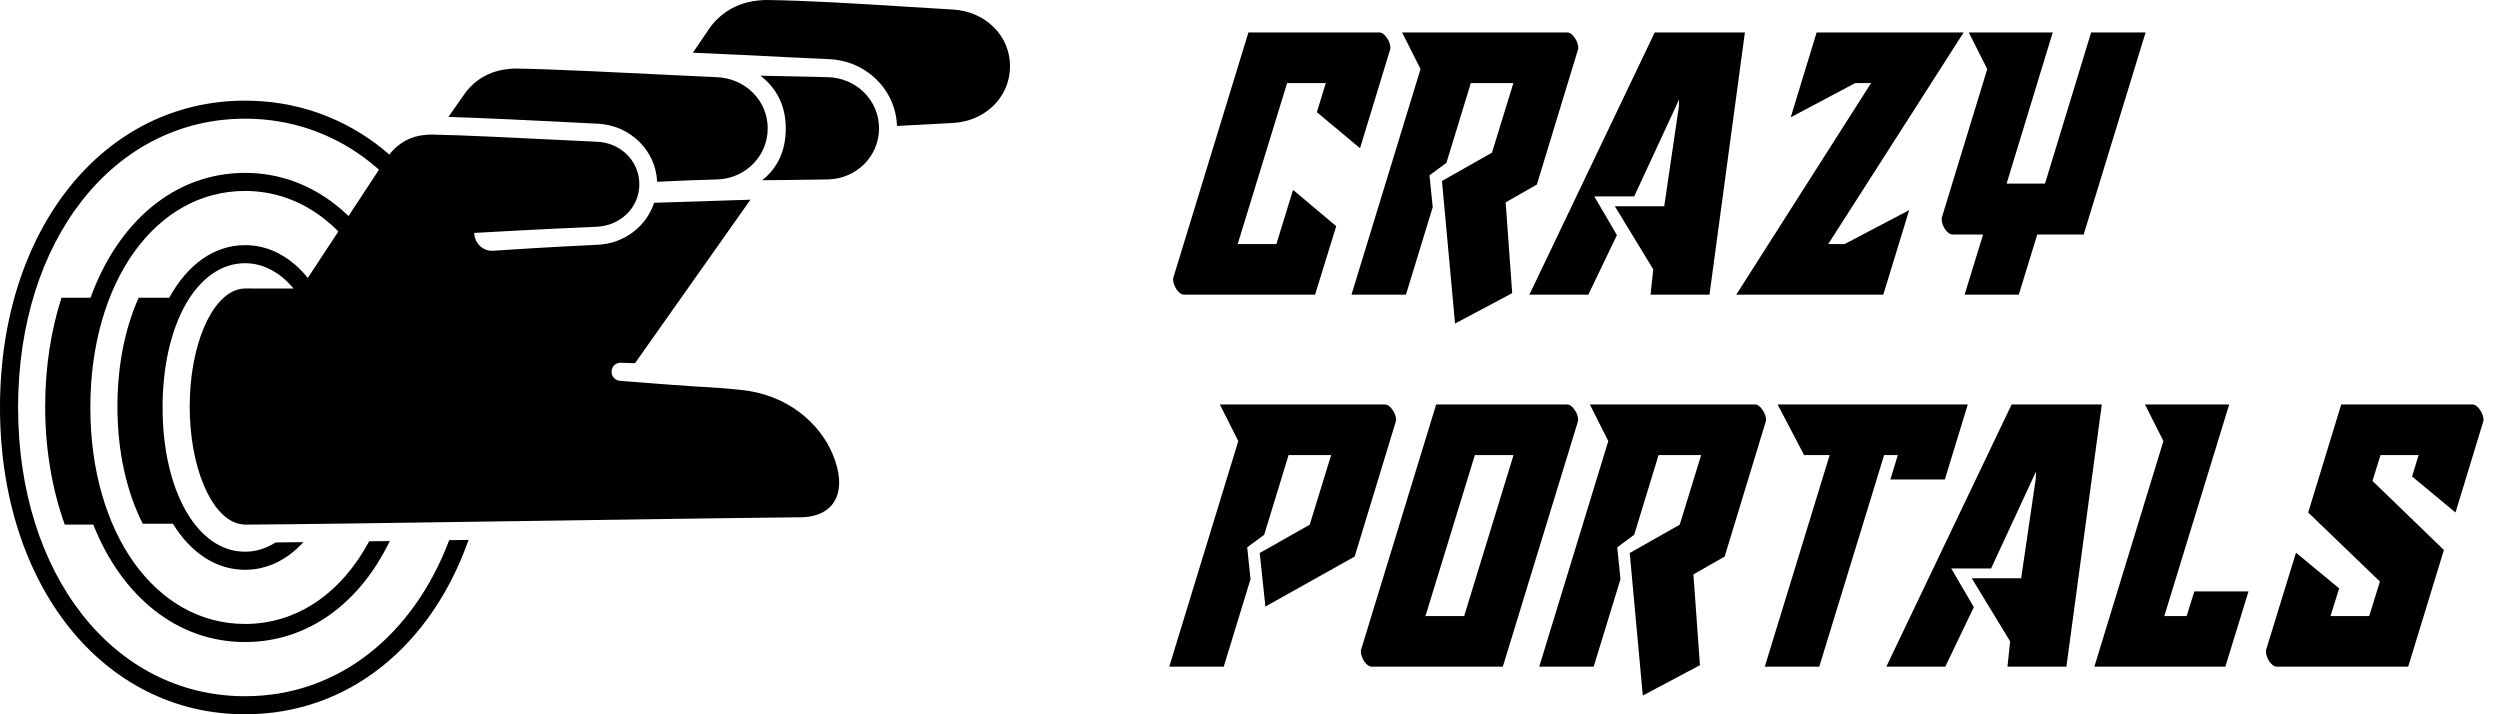 <svg width="98" height="28" viewBox="0 0 98 28" fill="none" xmlns="http://www.w3.org/2000/svg">
<path d="M29.735 0.019C29.594 0.03 29.455 0.053 29.318 0.086C28.711 0.233 28.155 0.593 27.781 1.154C27.781 1.154 27.546 1.5 27.161 2.066C28.359 2.117 29.672 2.182 30.729 2.235L30.91 2.244C31.67 2.281 32.252 2.31 32.479 2.318C33.953 2.371 35.113 3.514 35.162 4.938C35.839 4.9 36.579 4.86 37.371 4.818C37.463 4.813 37.554 4.803 37.643 4.788C38.741 4.611 39.593 3.732 39.593 2.597C39.593 1.37 38.596 0.447 37.371 0.375C36.708 0.336 36.07 0.296 35.455 0.258C33.474 0.135 31.723 0.025 30.066 0C29.956 -0.002 29.843 0.006 29.735 0.019Z" fill="black"/>
<path d="M32.453 7.034C31.79 7.048 29.897 7.065 29.878 7.065C30.501 6.569 30.802 5.89 30.802 5.03C30.802 4.161 30.458 3.464 29.807 2.967C29.807 2.967 31.854 3.01 32.453 3.025C33.56 3.054 34.458 3.923 34.458 5.03C34.458 6.137 33.56 7.013 32.453 7.034Z" fill="black"/>
<path d="M20.24 2.687C20.14 2.685 20.039 2.692 19.941 2.704C19.377 2.75 18.833 2.991 18.427 3.416C18.337 3.511 18.253 3.615 18.177 3.728L17.581 4.582C17.581 4.582 17.581 4.582 17.581 4.582L17.581 4.583C18.969 4.625 21.005 4.727 22.427 4.799L23.429 4.849C24.708 4.909 25.708 5.903 25.76 7.126C26.653 7.083 27.496 7.046 28.088 7.035C28.909 7.019 29.615 6.534 29.925 5.833C30.034 5.588 30.094 5.317 30.094 5.03C30.094 3.923 29.196 3.065 28.089 3.025C27.863 3.017 27.283 2.988 26.526 2.951C24.637 2.857 21.639 2.708 20.24 2.687Z" fill="black"/>
<path d="M14.707 5.612C13.257 4.545 11.523 3.946 9.609 3.946L9.608 3.945C4.041 3.945 0 9.004 0 15.972C0 22.942 4.04 28 9.607 28C13.662 28 16.904 25.315 18.368 21.164C18.194 21.166 18.021 21.169 17.848 21.172L17.608 21.175C16.202 24.901 13.261 27.292 9.608 27.292C4.451 27.292 0.709 22.532 0.709 15.972C0.709 9.413 4.451 4.652 9.608 4.652C11.369 4.652 12.966 5.209 14.305 6.202C14.493 6.343 14.677 6.494 14.856 6.652C14.581 7.07 14.159 7.712 13.663 8.467C13.489 8.3 13.309 8.144 13.123 8C12.115 7.22 10.924 6.777 9.607 6.777C6.851 6.777 4.63 8.689 3.549 11.671H2.411C2 12.952 1.771 14.387 1.771 15.937C1.771 17.636 2.048 19.195 2.539 20.565H3.657C4.774 23.38 6.941 25.168 9.607 25.168C12.066 25.168 14.102 23.65 15.28 21.208C15.127 21.21 14.976 21.212 14.827 21.214L14.823 21.214C14.705 21.215 14.588 21.217 14.472 21.218C13.393 23.226 11.668 24.459 9.607 24.459C6.092 24.459 3.541 20.89 3.541 15.972C3.541 11.055 6.092 7.485 9.607 7.485C10.776 7.485 11.834 7.887 12.731 8.594C12.916 8.74 13.094 8.9 13.264 9.072C12.882 9.653 12.473 10.275 12.065 10.896C11.907 10.701 11.741 10.523 11.563 10.371C10.996 9.883 10.334 9.61 9.607 9.61C8.381 9.61 7.338 10.386 6.633 11.672H5.436L5.435 11.673C4.904 12.856 4.603 14.313 4.603 15.937C4.603 17.718 4.968 19.291 5.596 20.53H6.776C7.476 21.664 8.463 22.336 9.607 22.336C10.48 22.336 11.261 21.942 11.893 21.252L11.786 21.253C11.426 21.258 11.094 21.262 10.803 21.265C10.437 21.497 10.037 21.627 9.607 21.627C7.733 21.627 6.373 19.249 6.373 15.972C6.373 12.696 7.733 10.318 9.607 10.318C9.986 10.318 10.342 10.419 10.672 10.602C10.976 10.769 11.255 11.008 11.506 11.31C10.996 11.309 9.686 11.309 9.607 11.309C9.53 11.309 9.454 11.319 9.378 11.336C9.374 11.337 9.37 11.338 9.366 11.34C9.362 11.341 9.358 11.342 9.355 11.343C8.275 11.61 7.436 13.564 7.436 15.937C7.436 18.307 8.273 20.257 9.35 20.529C9.361 20.532 9.531 20.565 9.608 20.565C10.967 20.564 16.752 20.48 22.055 20.403C26.33 20.341 30.293 20.283 31.372 20.277C32.753 20.27 33.253 19.238 32.63 17.779C32.114 16.57 30.845 15.449 29.003 15.279C28.832 15.263 28.663 15.248 28.495 15.232L28.314 15.216C26.676 15.118 25.226 15.002 24.608 14.952C24.445 14.939 24.339 14.93 24.304 14.928C24.109 14.916 23.96 14.747 23.973 14.553C23.985 14.357 24.148 14.207 24.348 14.221C24.366 14.223 24.892 14.238 24.892 14.238C25.495 13.385 26.482 11.987 27.511 10.529L27.517 10.521C28.162 9.607 28.823 8.669 29.417 7.828C28.162 7.867 26.777 7.912 25.643 7.949C25.338 8.868 24.48 9.548 23.428 9.595C21.628 9.676 19.582 9.812 19.366 9.827L19.348 9.828C18.955 9.863 18.619 9.559 18.593 9.169C18.592 9.162 18.593 9.154 18.593 9.147C18.594 9.141 18.595 9.135 18.595 9.13C19.299 9.09 21.213 8.983 23.397 8.888C24.316 8.847 25.062 8.142 25.062 7.223C25.062 6.302 24.316 5.589 23.397 5.556C23.204 5.549 22.706 5.524 22.058 5.492C20.495 5.414 18.059 5.292 16.908 5.275C16.826 5.273 16.741 5.279 16.66 5.289C16.12 5.332 15.608 5.599 15.263 6.06C15.082 5.904 14.898 5.752 14.707 5.612Z" fill="black"/>
<path d="M48.938 1.272L45.998 10.873C45.99 10.881 45.986 10.908 45.986 10.955C45.986 11.017 45.998 11.079 46.021 11.142C46.045 11.212 46.076 11.278 46.115 11.34C46.161 11.402 46.208 11.453 46.255 11.492C46.309 11.531 46.364 11.55 46.418 11.55H51.551L52.38 8.867L50.688 7.443L50.035 9.567H48.518L50.455 3.255H51.971L51.621 4.398L53.313 5.81L54.491 1.948C54.499 1.941 54.503 1.913 54.503 1.867C54.503 1.812 54.491 1.75 54.468 1.68C54.445 1.61 54.41 1.544 54.363 1.482C54.324 1.419 54.277 1.369 54.223 1.33C54.176 1.291 54.126 1.272 54.071 1.272H48.938Z" fill="black"/>
<path d="M56.525 7.093L57.038 12.682L59.278 11.492L59.022 7.933L60.246 7.233L61.856 1.948C61.864 1.941 61.868 1.913 61.868 1.867C61.868 1.812 61.856 1.75 61.833 1.68C61.81 1.61 61.775 1.544 61.728 1.482C61.689 1.419 61.643 1.369 61.588 1.33C61.541 1.291 61.491 1.272 61.437 1.272H54.962L55.685 2.707L52.978 11.55H55.113L56.163 8.12L56.035 6.872L56.7 6.382L57.657 3.255H59.325L58.485 5.985L56.525 7.093Z" fill="black"/>
<path d="M59.953 11.55H62.263L63.383 9.217L62.497 7.7H64.06L65.822 3.897L65.81 4.188L65.238 8.085H63.302L64.807 10.558L64.702 11.55H67.012L68.4 1.272H64.865L59.953 11.55Z" fill="black"/>
<path d="M68.062 11.55H73.825L74.84 8.237L72.308 9.567H71.667L76.975 1.272H71.212L70.197 4.597L72.728 3.255H73.347L68.062 11.55Z" fill="black"/>
<path d="M77.177 1.272H80.467L78.659 7.198H80.164L81.972 1.272H84.107L81.68 9.193H79.86L79.137 11.55H77.013L77.737 9.193H76.547C76.492 9.193 76.438 9.174 76.384 9.135C76.337 9.096 76.29 9.046 76.243 8.983C76.205 8.921 76.174 8.859 76.15 8.797C76.127 8.727 76.115 8.661 76.115 8.598C76.115 8.544 76.119 8.513 76.127 8.505L77.9 2.707L77.177 1.272Z" fill="black"/>
<path d="M49.381 21.677L49.603 23.777L53.103 21.817L54.713 16.532C54.721 16.524 54.725 16.497 54.725 16.45C54.725 16.396 54.713 16.333 54.69 16.263C54.666 16.193 54.631 16.127 54.585 16.065C54.546 16.003 54.499 15.952 54.445 15.913C54.398 15.874 54.347 15.855 54.293 15.855H47.818L48.541 17.29L45.835 26.133H47.97L49.02 22.703L48.891 21.455L49.556 20.965L50.513 17.838H52.181L51.341 20.568L49.381 21.677Z" fill="black"/>
<path d="M53.358 25.457C53.35 25.464 53.346 25.492 53.346 25.538C53.346 25.601 53.358 25.663 53.381 25.725C53.405 25.795 53.436 25.861 53.475 25.923C53.521 25.986 53.568 26.036 53.615 26.075C53.669 26.114 53.724 26.133 53.778 26.133H58.911L61.851 16.532C61.859 16.524 61.863 16.497 61.863 16.45C61.863 16.396 61.851 16.333 61.828 16.263C61.805 16.193 61.77 16.127 61.723 16.065C61.684 16.003 61.637 15.952 61.583 15.913C61.536 15.874 61.486 15.855 61.431 15.855H56.298L53.358 25.457ZM57.815 17.838H59.331L57.395 24.15H55.878L57.815 17.838Z" fill="black"/>
<path d="M63.885 21.677L64.398 27.265L66.638 26.075L66.382 22.517L67.606 21.817L69.216 16.532C69.224 16.524 69.228 16.497 69.228 16.45C69.228 16.396 69.216 16.333 69.193 16.263C69.17 16.193 69.135 16.127 69.088 16.065C69.049 16.003 69.003 15.952 68.948 15.913C68.901 15.874 68.851 15.855 68.796 15.855H62.322L63.045 17.29L60.338 26.133H62.473L63.523 22.703L63.395 21.455L64.06 20.965L65.016 17.838H66.685L65.845 20.568L63.885 21.677Z" fill="black"/>
<path d="M76.238 18.795L77.137 15.855H69.682L70.72 17.838H71.723L69.18 26.133H71.315L73.858 17.838H74.395L74.103 18.795H76.238Z" fill="black"/>
<path d="M73.944 26.133H76.254L77.374 23.8L76.488 22.283H78.051L79.813 18.48L79.801 18.772L79.229 22.668H77.293L78.798 25.142L78.693 26.133H81.003L82.391 15.855H78.856L73.944 26.133Z" fill="black"/>
<path d="M84.083 15.855L84.806 17.29L82.099 26.133H87.233L88.142 23.182H86.019L85.716 24.15H84.841L87.384 15.855H84.083Z" fill="black"/>
<path d="M94.401 26.133L95.801 21.56L93.001 18.853L93.316 17.838H94.81L94.553 18.678L96.256 20.09L97.341 16.532C97.349 16.524 97.353 16.497 97.353 16.45C97.353 16.396 97.341 16.333 97.318 16.263C97.295 16.193 97.26 16.127 97.213 16.065C97.174 16.003 97.128 15.952 97.073 15.913C97.026 15.874 96.976 15.855 96.921 15.855H91.776L90.481 20.09L93.293 22.797L92.873 24.15H91.356L91.695 23.065L90.003 21.665L88.836 25.457C88.829 25.464 88.825 25.492 88.825 25.538C88.825 25.601 88.836 25.663 88.86 25.725C88.883 25.795 88.914 25.861 88.953 25.923C89 25.986 89.046 26.036 89.093 26.075C89.148 26.114 89.202 26.133 89.256 26.133H94.401Z" fill="black"/>
</svg>
